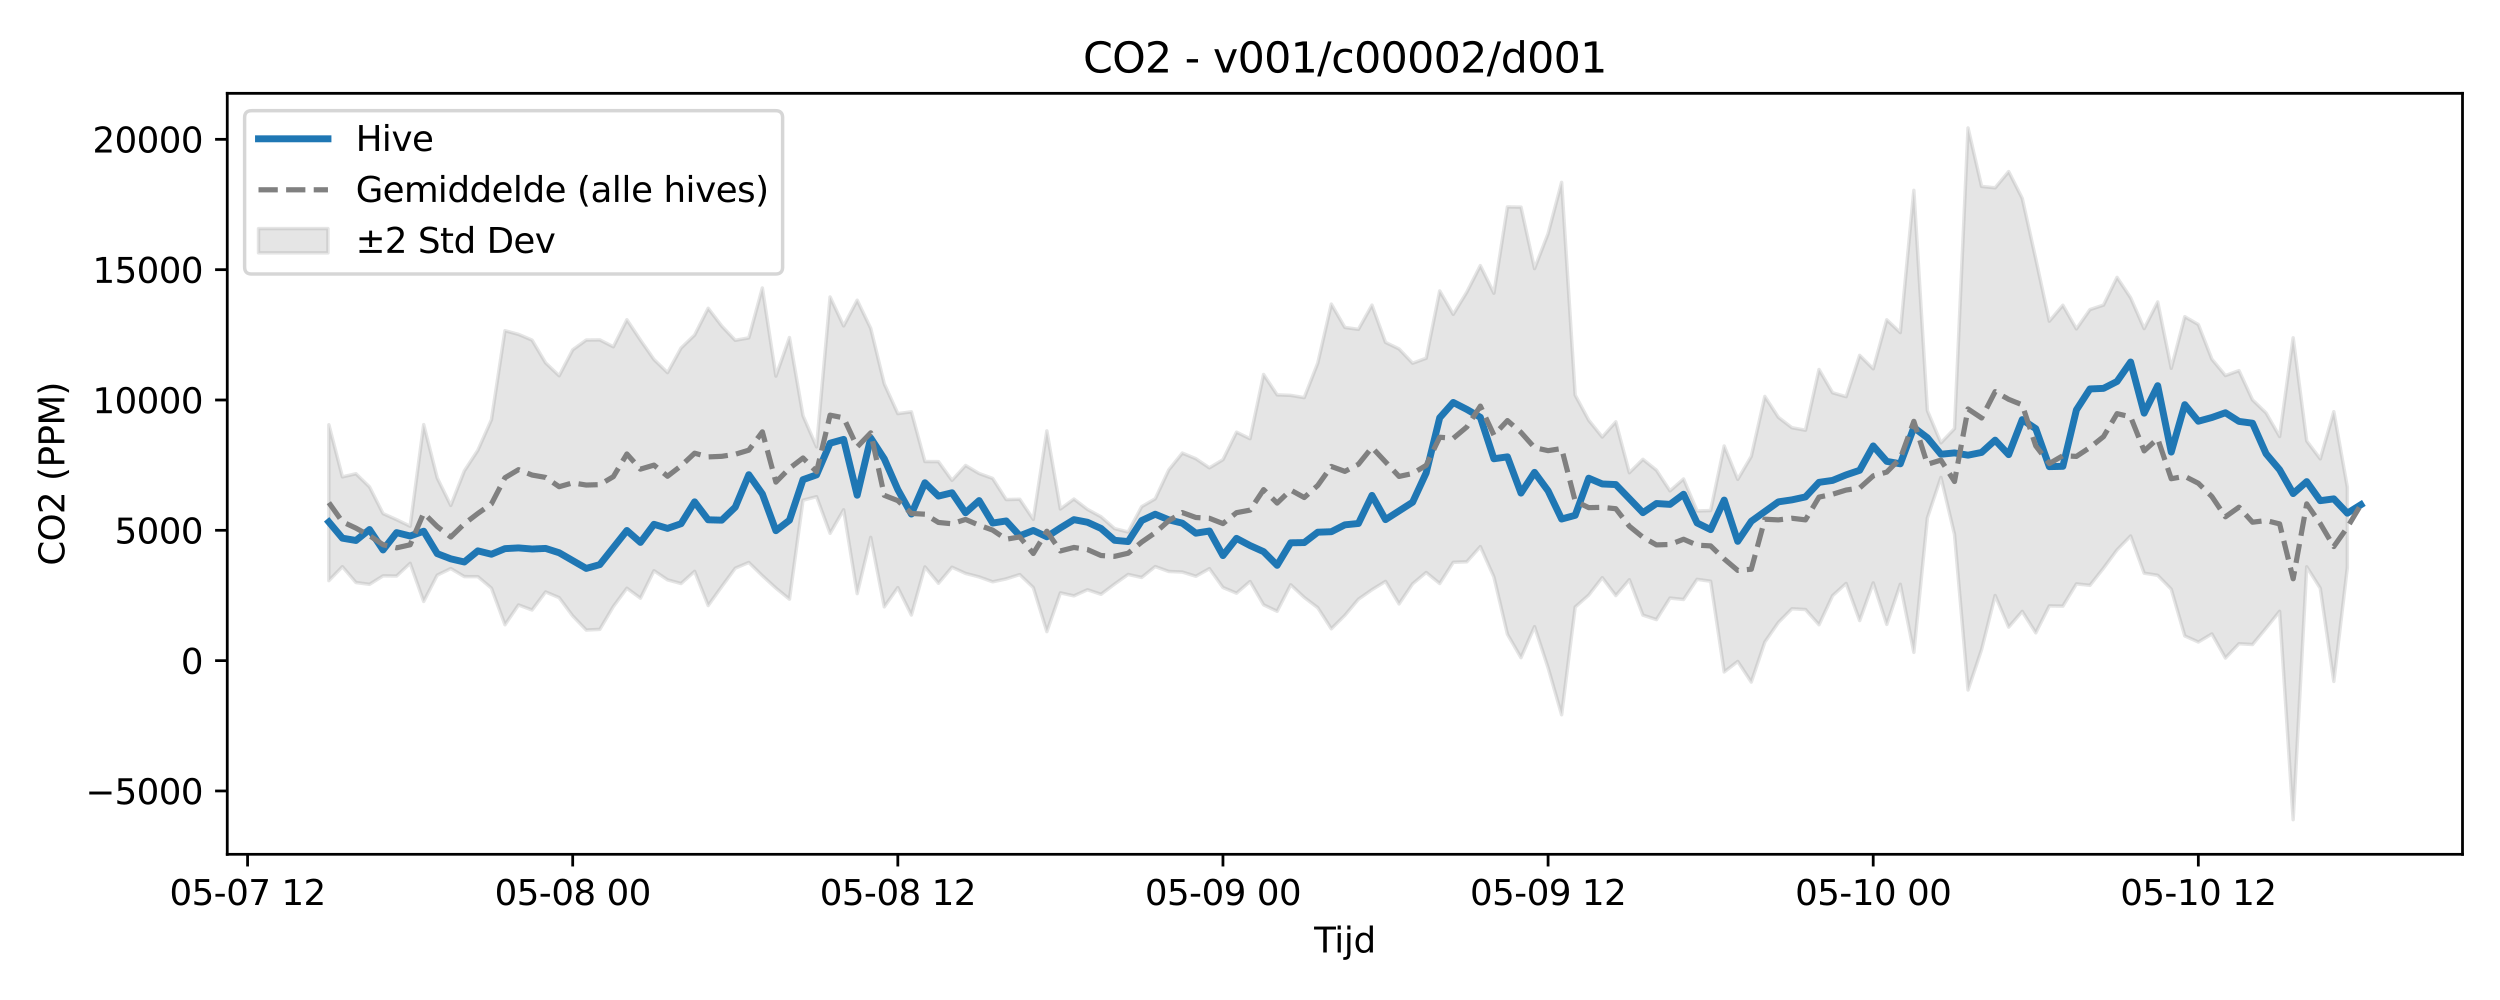 <?xml version="1.0" encoding="utf-8" standalone="no"?>
<!DOCTYPE svg PUBLIC "-//W3C//DTD SVG 1.1//EN"
  "http://www.w3.org/Graphics/SVG/1.1/DTD/svg11.dtd">
<svg xmlns:xlink="http://www.w3.org/1999/xlink" width="720pt" height="288pt" viewBox="0 0 720 288" xmlns="http://www.w3.org/2000/svg" version="1.1">
 <defs>
  <style type="text/css">*{stroke-linejoin: round; stroke-linecap: butt}</style>
 </defs>
 <g id="figure_1">
  <g id="patch_1">
   <path d="M 0 288 
L 720 288 
L 720 0 
L 0 0 
z
" style="fill: #ffffff"/>
  </g>
  <g id="axes_1">
   <g id="patch_2">
    <path d="M 65.45 246.04 
L 709.2 246.04 
L 709.2 26.88 
L 65.45 26.88 
z
" style="fill: #ffffff"/>
   </g>
   <g id="FillBetweenPolyCollection_1">
    <defs>
     <path id="me089c6298d" d="M 94.711 -165.686 
L 94.711 -120.773 
L 98.613 -124.792 
L 102.514 -120.227 
L 106.416 -119.71 
L 110.317 -122.153 
L 114.219 -122.102 
L 118.12 -125.759 
L 122.022 -114.775 
L 125.923 -122.357 
L 129.825 -124.251 
L 133.727 -121.932 
L 137.628 -121.918 
L 141.53 -118.615 
L 145.431 -108.067 
L 149.333 -113.771 
L 153.234 -112.318 
L 157.136 -117.517 
L 161.037 -115.872 
L 164.939 -110.611 
L 168.84 -106.546 
L 172.742 -106.733 
L 176.643 -113.319 
L 180.545 -118.588 
L 184.446 -115.722 
L 188.348 -123.629 
L 192.249 -120.999 
L 196.151 -119.938 
L 200.052 -123.45 
L 203.954 -113.602 
L 207.855 -119.044 
L 211.757 -124.354 
L 215.658 -126.008 
L 219.56 -122.186 
L 223.461 -118.621 
L 227.363 -115.438 
L 231.264 -143.931 
L 235.166 -144.958 
L 239.067 -134.401 
L 242.969 -141.189 
L 246.87 -117.038 
L 250.772 -133.246 
L 254.673 -113.229 
L 258.575 -118.767 
L 262.477 -110.871 
L 266.378 -124.735 
L 270.28 -120.019 
L 274.181 -124.639 
L 278.083 -122.856 
L 281.984 -121.847 
L 285.886 -120.438 
L 289.787 -121.279 
L 293.689 -122.522 
L 297.59 -118.773 
L 301.492 -106.093 
L 305.393 -117.248 
L 309.295 -116.388 
L 313.196 -118.153 
L 317.098 -116.842 
L 320.999 -119.778 
L 324.901 -122.557 
L 328.802 -121.692 
L 332.704 -124.827 
L 336.605 -123.419 
L 340.507 -123.247 
L 344.408 -122.032 
L 348.31 -124.225 
L 352.211 -118.803 
L 356.113 -117.162 
L 360.014 -120.526 
L 363.916 -113.805 
L 367.817 -111.946 
L 371.719 -119.585 
L 375.62 -115.94 
L 379.522 -112.971 
L 383.423 -106.905 
L 387.325 -110.78 
L 391.227 -115.427 
L 395.128 -118.151 
L 399.03 -120.56 
L 402.931 -114.068 
L 406.833 -119.856 
L 410.734 -123.124 
L 414.636 -119.938 
L 418.537 -126.052 
L 422.439 -126.204 
L 426.34 -130.582 
L 430.242 -121.836 
L 434.143 -105.337 
L 438.045 -98.588 
L 441.946 -107.522 
L 445.848 -95.706 
L 449.749 -82.15 
L 453.651 -113.161 
L 457.552 -116.617 
L 461.454 -121.631 
L 465.355 -116.466 
L 469.257 -121.044 
L 473.158 -110.84 
L 477.06 -109.557 
L 480.961 -115.758 
L 484.863 -115.343 
L 488.764 -121.154 
L 492.666 -120.601 
L 496.567 -94.48 
L 500.469 -97.501 
L 504.37 -91.563 
L 508.272 -103.094 
L 512.173 -108.728 
L 516.075 -112.673 
L 519.977 -112.455 
L 523.878 -108.07 
L 527.78 -116.435 
L 531.681 -119.973 
L 535.583 -109.271 
L 539.484 -120.124 
L 543.386 -108.17 
L 547.287 -119.736 
L 551.189 -100.122 
L 555.09 -138.849 
L 558.992 -150.504 
L 562.893 -134.11 
L 566.795 -89.272 
L 570.696 -100.925 
L 574.598 -116.504 
L 578.499 -107.383 
L 582.401 -111.912 
L 586.302 -105.743 
L 590.204 -113.494 
L 594.105 -113.429 
L 598.007 -119.836 
L 601.908 -119.43 
L 605.81 -124.365 
L 609.711 -129.625 
L 613.613 -133.645 
L 617.514 -122.921 
L 621.416 -122.307 
L 625.317 -118.321 
L 629.219 -104.852 
L 633.12 -103.096 
L 637.022 -105.421 
L 640.923 -98.483 
L 644.825 -102.599 
L 648.727 -102.379 
L 652.628 -107.091 
L 656.53 -111.949 
L 660.431 -51.922 
L 664.333 -124.765 
L 668.234 -118.59 
L 672.136 -91.745 
L 676.037 -124.567 
L 676.037 -147.676 
L 676.037 -147.676 
L 672.136 -169.437 
L 668.234 -155.847 
L 664.333 -160.999 
L 660.431 -190.715 
L 656.53 -162.282 
L 652.628 -169.076 
L 648.727 -172.824 
L 644.825 -181.261 
L 640.923 -179.844 
L 637.022 -184.556 
L 633.12 -194.543 
L 629.219 -196.793 
L 625.317 -181.931 
L 621.416 -201.044 
L 617.514 -193.363 
L 613.613 -202.25 
L 609.711 -208.116 
L 605.81 -200.138 
L 601.908 -198.84 
L 598.007 -193.277 
L 594.105 -200.093 
L 590.204 -195.489 
L 586.302 -213.416 
L 582.401 -230.892 
L 578.499 -238.595 
L 574.598 -233.907 
L 570.696 -234.315 
L 566.795 -251.158 
L 562.893 -164.549 
L 558.992 -160.467 
L 555.09 -169.723 
L 551.189 -233.183 
L 547.287 -192.221 
L 543.386 -195.905 
L 539.484 -181.781 
L 535.583 -185.662 
L 531.681 -173.756 
L 527.78 -174.887 
L 523.878 -181.592 
L 519.977 -164.097 
L 516.075 -164.819 
L 512.173 -167.819 
L 508.272 -173.826 
L 504.37 -156.568 
L 500.469 -149.943 
L 496.567 -159.56 
L 492.666 -140.964 
L 488.764 -140.842 
L 484.863 -150.057 
L 480.961 -146.63 
L 477.06 -152.582 
L 473.158 -155.721 
L 469.257 -151.852 
L 465.355 -166.518 
L 461.454 -162.139 
L 457.552 -166.979 
L 453.651 -174.224 
L 449.749 -235.494 
L 445.848 -220.714 
L 441.946 -210.644 
L 438.045 -228.352 
L 434.143 -228.408 
L 430.242 -203.556 
L 426.34 -211.502 
L 422.439 -203.864 
L 418.537 -197.47 
L 414.636 -204.221 
L 410.734 -184.822 
L 406.833 -183.403 
L 402.931 -187.512 
L 399.03 -189.397 
L 395.128 -200.128 
L 391.227 -193.153 
L 387.325 -193.696 
L 383.423 -200.424 
L 379.522 -183.441 
L 375.62 -173.483 
L 371.719 -174.137 
L 367.817 -174.287 
L 363.916 -180.164 
L 360.014 -161.652 
L 356.113 -163.541 
L 352.211 -155.611 
L 348.31 -153.258 
L 344.408 -155.893 
L 340.507 -157.516 
L 336.605 -152.668 
L 332.704 -144.353 
L 328.802 -142.085 
L 324.901 -134.787 
L 320.999 -135.768 
L 317.098 -139.175 
L 313.196 -141.302 
L 309.295 -144.286 
L 305.393 -141.41 
L 301.492 -163.908 
L 297.59 -138.415 
L 293.689 -144.221 
L 289.787 -144.12 
L 285.886 -150.223 
L 281.984 -151.631 
L 278.083 -153.95 
L 274.181 -149.662 
L 270.28 -155.047 
L 266.378 -155.082 
L 262.477 -169.401 
L 258.575 -168.875 
L 254.673 -177.457 
L 250.772 -193.424 
L 246.87 -201.542 
L 242.969 -194.141 
L 239.067 -202.469 
L 235.166 -159.303 
L 231.264 -168.266 
L 227.363 -190.783 
L 223.461 -179.685 
L 219.56 -205.067 
L 215.658 -190.699 
L 211.757 -189.993 
L 207.855 -194.11 
L 203.954 -199.217 
L 200.052 -191.512 
L 196.151 -187.765 
L 192.249 -180.681 
L 188.348 -184.469 
L 184.446 -190.062 
L 180.545 -195.918 
L 176.643 -188.13 
L 172.742 -190.119 
L 168.84 -190.071 
L 164.939 -187.255 
L 161.037 -179.785 
L 157.136 -183.495 
L 153.234 -190.053 
L 149.333 -191.707 
L 145.431 -192.761 
L 141.53 -167.119 
L 137.628 -158.341 
L 133.727 -152.365 
L 129.825 -142.434 
L 125.923 -150.351 
L 122.022 -165.713 
L 118.12 -136.442 
L 114.219 -138.345 
L 110.317 -140.087 
L 106.416 -147.77 
L 102.514 -151.57 
L 98.613 -150.655 
L 94.711 -165.686 
z
" style="stroke: #808080; stroke-opacity: 0.2"/>
    </defs>
    <g clip-path="url(#p71dc0734ed)">
     <use xlink:href="#me089c6298d" x="0" y="288" style="fill: #808080; fill-opacity: 0.2; stroke: #808080; stroke-opacity: 0.2"/>
    </g>
   </g>
   <g id="matplotlib.axis_1">
    <g id="xtick_1">
     <g id="line2d_1">
      <defs>
       <path id="m0fa917ce90" d="M 0 0 
L 0 3.5 
" style="stroke: #000000; stroke-width: 0.8"/>
      </defs>
      <g>
       <use xlink:href="#m0fa917ce90" x="71.302" y="246.04" style="stroke: #000000; stroke-width: 0.8"/>
      </g>
     </g>
     <g id="text_1">
      <!-- 05-07 12 -->
      <g transform="translate(48.822 260.638) scale(0.1 -0.1)">
       <defs>
        <path id="DejaVuSans-30" d="M 2034 4250 
Q 1547 4250 1301 3770 
Q 1056 3291 1056 2328 
Q 1056 1369 1301 889 
Q 1547 409 2034 409 
Q 2525 409 2770 889 
Q 3016 1369 3016 2328 
Q 3016 3291 2770 3770 
Q 2525 4250 2034 4250 
z
M 2034 4750 
Q 2819 4750 3233 4129 
Q 3647 3509 3647 2328 
Q 3647 1150 3233 529 
Q 2819 -91 2034 -91 
Q 1250 -91 836 529 
Q 422 1150 422 2328 
Q 422 3509 836 4129 
Q 1250 4750 2034 4750 
z
" transform="scale(0.016)"/>
        <path id="DejaVuSans-35" d="M 691 4666 
L 3169 4666 
L 3169 4134 
L 1269 4134 
L 1269 2991 
Q 1406 3038 1543 3061 
Q 1681 3084 1819 3084 
Q 2600 3084 3056 2656 
Q 3513 2228 3513 1497 
Q 3513 744 3044 326 
Q 2575 -91 1722 -91 
Q 1428 -91 1123 -41 
Q 819 9 494 109 
L 494 744 
Q 775 591 1075 516 
Q 1375 441 1709 441 
Q 2250 441 2565 725 
Q 2881 1009 2881 1497 
Q 2881 1984 2565 2268 
Q 2250 2553 1709 2553 
Q 1456 2553 1204 2497 
Q 953 2441 691 2322 
L 691 4666 
z
" transform="scale(0.016)"/>
        <path id="DejaVuSans-2d" d="M 313 2009 
L 1997 2009 
L 1997 1497 
L 313 1497 
L 313 2009 
z
" transform="scale(0.016)"/>
        <path id="DejaVuSans-37" d="M 525 4666 
L 3525 4666 
L 3525 4397 
L 1831 0 
L 1172 0 
L 2766 4134 
L 525 4134 
L 525 4666 
z
" transform="scale(0.016)"/>
        <path id="DejaVuSans-20" transform="scale(0.016)"/>
        <path id="DejaVuSans-31" d="M 794 531 
L 1825 531 
L 1825 4091 
L 703 3866 
L 703 4441 
L 1819 4666 
L 2450 4666 
L 2450 531 
L 3481 531 
L 3481 0 
L 794 0 
L 794 531 
z
" transform="scale(0.016)"/>
        <path id="DejaVuSans-32" d="M 1228 531 
L 3431 531 
L 3431 0 
L 469 0 
L 469 531 
Q 828 903 1448 1529 
Q 2069 2156 2228 2338 
Q 2531 2678 2651 2914 
Q 2772 3150 2772 3378 
Q 2772 3750 2511 3984 
Q 2250 4219 1831 4219 
Q 1534 4219 1204 4116 
Q 875 4013 500 3803 
L 500 4441 
Q 881 4594 1212 4672 
Q 1544 4750 1819 4750 
Q 2544 4750 2975 4387 
Q 3406 4025 3406 3419 
Q 3406 3131 3298 2873 
Q 3191 2616 2906 2266 
Q 2828 2175 2409 1742 
Q 1991 1309 1228 531 
z
" transform="scale(0.016)"/>
       </defs>
       <use xlink:href="#DejaVuSans-30"/>
       <use xlink:href="#DejaVuSans-35" transform="translate(63.623 0)"/>
       <use xlink:href="#DejaVuSans-2d" transform="translate(127.246 0)"/>
       <use xlink:href="#DejaVuSans-30" transform="translate(163.33 0)"/>
       <use xlink:href="#DejaVuSans-37" transform="translate(226.953 0)"/>
       <use xlink:href="#DejaVuSans-20" transform="translate(290.576 0)"/>
       <use xlink:href="#DejaVuSans-31" transform="translate(322.363 0)"/>
       <use xlink:href="#DejaVuSans-32" transform="translate(385.986 0)"/>
      </g>
     </g>
    </g>
    <g id="xtick_2">
     <g id="line2d_2">
      <g>
       <use xlink:href="#m0fa917ce90" x="164.939" y="246.04" style="stroke: #000000; stroke-width: 0.8"/>
      </g>
     </g>
     <g id="text_2">
      <!-- 05-08 00 -->
      <g transform="translate(142.458 260.638) scale(0.1 -0.1)">
       <defs>
        <path id="DejaVuSans-38" d="M 2034 2216 
Q 1584 2216 1326 1975 
Q 1069 1734 1069 1313 
Q 1069 891 1326 650 
Q 1584 409 2034 409 
Q 2484 409 2743 651 
Q 3003 894 3003 1313 
Q 3003 1734 2745 1975 
Q 2488 2216 2034 2216 
z
M 1403 2484 
Q 997 2584 770 2862 
Q 544 3141 544 3541 
Q 544 4100 942 4425 
Q 1341 4750 2034 4750 
Q 2731 4750 3128 4425 
Q 3525 4100 3525 3541 
Q 3525 3141 3298 2862 
Q 3072 2584 2669 2484 
Q 3125 2378 3379 2068 
Q 3634 1759 3634 1313 
Q 3634 634 3220 271 
Q 2806 -91 2034 -91 
Q 1263 -91 848 271 
Q 434 634 434 1313 
Q 434 1759 690 2068 
Q 947 2378 1403 2484 
z
M 1172 3481 
Q 1172 3119 1398 2916 
Q 1625 2713 2034 2713 
Q 2441 2713 2670 2916 
Q 2900 3119 2900 3481 
Q 2900 3844 2670 4047 
Q 2441 4250 2034 4250 
Q 1625 4250 1398 4047 
Q 1172 3844 1172 3481 
z
" transform="scale(0.016)"/>
       </defs>
       <use xlink:href="#DejaVuSans-30"/>
       <use xlink:href="#DejaVuSans-35" transform="translate(63.623 0)"/>
       <use xlink:href="#DejaVuSans-2d" transform="translate(127.246 0)"/>
       <use xlink:href="#DejaVuSans-30" transform="translate(163.33 0)"/>
       <use xlink:href="#DejaVuSans-38" transform="translate(226.953 0)"/>
       <use xlink:href="#DejaVuSans-20" transform="translate(290.576 0)"/>
       <use xlink:href="#DejaVuSans-30" transform="translate(322.363 0)"/>
       <use xlink:href="#DejaVuSans-30" transform="translate(385.986 0)"/>
      </g>
     </g>
    </g>
    <g id="xtick_3">
     <g id="line2d_3">
      <g>
       <use xlink:href="#m0fa917ce90" x="258.575" y="246.04" style="stroke: #000000; stroke-width: 0.8"/>
      </g>
     </g>
     <g id="text_3">
      <!-- 05-08 12 -->
      <g transform="translate(236.095 260.638) scale(0.1 -0.1)">
       <use xlink:href="#DejaVuSans-30"/>
       <use xlink:href="#DejaVuSans-35" transform="translate(63.623 0)"/>
       <use xlink:href="#DejaVuSans-2d" transform="translate(127.246 0)"/>
       <use xlink:href="#DejaVuSans-30" transform="translate(163.33 0)"/>
       <use xlink:href="#DejaVuSans-38" transform="translate(226.953 0)"/>
       <use xlink:href="#DejaVuSans-20" transform="translate(290.576 0)"/>
       <use xlink:href="#DejaVuSans-31" transform="translate(322.363 0)"/>
       <use xlink:href="#DejaVuSans-32" transform="translate(385.986 0)"/>
      </g>
     </g>
    </g>
    <g id="xtick_4">
     <g id="line2d_4">
      <g>
       <use xlink:href="#m0fa917ce90" x="352.211" y="246.04" style="stroke: #000000; stroke-width: 0.8"/>
      </g>
     </g>
     <g id="text_4">
      <!-- 05-09 00 -->
      <g transform="translate(329.731 260.638) scale(0.1 -0.1)">
       <defs>
        <path id="DejaVuSans-39" d="M 703 97 
L 703 672 
Q 941 559 1184 500 
Q 1428 441 1663 441 
Q 2288 441 2617 861 
Q 2947 1281 2994 2138 
Q 2813 1869 2534 1725 
Q 2256 1581 1919 1581 
Q 1219 1581 811 2004 
Q 403 2428 403 3163 
Q 403 3881 828 4315 
Q 1253 4750 1959 4750 
Q 2769 4750 3195 4129 
Q 3622 3509 3622 2328 
Q 3622 1225 3098 567 
Q 2575 -91 1691 -91 
Q 1453 -91 1209 -44 
Q 966 3 703 97 
z
M 1959 2075 
Q 2384 2075 2632 2365 
Q 2881 2656 2881 3163 
Q 2881 3666 2632 3958 
Q 2384 4250 1959 4250 
Q 1534 4250 1286 3958 
Q 1038 3666 1038 3163 
Q 1038 2656 1286 2365 
Q 1534 2075 1959 2075 
z
" transform="scale(0.016)"/>
       </defs>
       <use xlink:href="#DejaVuSans-30"/>
       <use xlink:href="#DejaVuSans-35" transform="translate(63.623 0)"/>
       <use xlink:href="#DejaVuSans-2d" transform="translate(127.246 0)"/>
       <use xlink:href="#DejaVuSans-30" transform="translate(163.33 0)"/>
       <use xlink:href="#DejaVuSans-39" transform="translate(226.953 0)"/>
       <use xlink:href="#DejaVuSans-20" transform="translate(290.576 0)"/>
       <use xlink:href="#DejaVuSans-30" transform="translate(322.363 0)"/>
       <use xlink:href="#DejaVuSans-30" transform="translate(385.986 0)"/>
      </g>
     </g>
    </g>
    <g id="xtick_5">
     <g id="line2d_5">
      <g>
       <use xlink:href="#m0fa917ce90" x="445.848" y="246.04" style="stroke: #000000; stroke-width: 0.8"/>
      </g>
     </g>
     <g id="text_5">
      <!-- 05-09 12 -->
      <g transform="translate(423.367 260.638) scale(0.1 -0.1)">
       <use xlink:href="#DejaVuSans-30"/>
       <use xlink:href="#DejaVuSans-35" transform="translate(63.623 0)"/>
       <use xlink:href="#DejaVuSans-2d" transform="translate(127.246 0)"/>
       <use xlink:href="#DejaVuSans-30" transform="translate(163.33 0)"/>
       <use xlink:href="#DejaVuSans-39" transform="translate(226.953 0)"/>
       <use xlink:href="#DejaVuSans-20" transform="translate(290.576 0)"/>
       <use xlink:href="#DejaVuSans-31" transform="translate(322.363 0)"/>
       <use xlink:href="#DejaVuSans-32" transform="translate(385.986 0)"/>
      </g>
     </g>
    </g>
    <g id="xtick_6">
     <g id="line2d_6">
      <g>
       <use xlink:href="#m0fa917ce90" x="539.484" y="246.04" style="stroke: #000000; stroke-width: 0.8"/>
      </g>
     </g>
     <g id="text_6">
      <!-- 05-10 00 -->
      <g transform="translate(517.004 260.638) scale(0.1 -0.1)">
       <use xlink:href="#DejaVuSans-30"/>
       <use xlink:href="#DejaVuSans-35" transform="translate(63.623 0)"/>
       <use xlink:href="#DejaVuSans-2d" transform="translate(127.246 0)"/>
       <use xlink:href="#DejaVuSans-31" transform="translate(163.33 0)"/>
       <use xlink:href="#DejaVuSans-30" transform="translate(226.953 0)"/>
       <use xlink:href="#DejaVuSans-20" transform="translate(290.576 0)"/>
       <use xlink:href="#DejaVuSans-30" transform="translate(322.363 0)"/>
       <use xlink:href="#DejaVuSans-30" transform="translate(385.986 0)"/>
      </g>
     </g>
    </g>
    <g id="xtick_7">
     <g id="line2d_7">
      <g>
       <use xlink:href="#m0fa917ce90" x="633.12" y="246.04" style="stroke: #000000; stroke-width: 0.8"/>
      </g>
     </g>
     <g id="text_7">
      <!-- 05-10 12 -->
      <g transform="translate(610.64 260.638) scale(0.1 -0.1)">
       <use xlink:href="#DejaVuSans-30"/>
       <use xlink:href="#DejaVuSans-35" transform="translate(63.623 0)"/>
       <use xlink:href="#DejaVuSans-2d" transform="translate(127.246 0)"/>
       <use xlink:href="#DejaVuSans-31" transform="translate(163.33 0)"/>
       <use xlink:href="#DejaVuSans-30" transform="translate(226.953 0)"/>
       <use xlink:href="#DejaVuSans-20" transform="translate(290.576 0)"/>
       <use xlink:href="#DejaVuSans-31" transform="translate(322.363 0)"/>
       <use xlink:href="#DejaVuSans-32" transform="translate(385.986 0)"/>
      </g>
     </g>
    </g>
    <g id="text_8">
     <!-- Tijd -->
     <g transform="translate(378.475 274.317) scale(0.1 -0.1)">
      <defs>
       <path id="DejaVuSans-54" d="M -19 4666 
L 3928 4666 
L 3928 4134 
L 2272 4134 
L 2272 0 
L 1638 0 
L 1638 4134 
L -19 4134 
L -19 4666 
z
" transform="scale(0.016)"/>
       <path id="DejaVuSans-69" d="M 603 3500 
L 1178 3500 
L 1178 0 
L 603 0 
L 603 3500 
z
M 603 4863 
L 1178 4863 
L 1178 4134 
L 603 4134 
L 603 4863 
z
" transform="scale(0.016)"/>
       <path id="DejaVuSans-6a" d="M 603 3500 
L 1178 3500 
L 1178 -63 
Q 1178 -731 923 -1031 
Q 669 -1331 103 -1331 
L -116 -1331 
L -116 -844 
L 38 -844 
Q 366 -844 484 -692 
Q 603 -541 603 -63 
L 603 3500 
z
M 603 4863 
L 1178 4863 
L 1178 4134 
L 603 4134 
L 603 4863 
z
" transform="scale(0.016)"/>
       <path id="DejaVuSans-64" d="M 2906 2969 
L 2906 4863 
L 3481 4863 
L 3481 0 
L 2906 0 
L 2906 525 
Q 2725 213 2448 61 
Q 2172 -91 1784 -91 
Q 1150 -91 751 415 
Q 353 922 353 1747 
Q 353 2572 751 3078 
Q 1150 3584 1784 3584 
Q 2172 3584 2448 3432 
Q 2725 3281 2906 2969 
z
M 947 1747 
Q 947 1113 1208 752 
Q 1469 391 1925 391 
Q 2381 391 2643 752 
Q 2906 1113 2906 1747 
Q 2906 2381 2643 2742 
Q 2381 3103 1925 3103 
Q 1469 3103 1208 2742 
Q 947 2381 947 1747 
z
" transform="scale(0.016)"/>
      </defs>
      <use xlink:href="#DejaVuSans-54"/>
      <use xlink:href="#DejaVuSans-69" transform="translate(57.959 0)"/>
      <use xlink:href="#DejaVuSans-6a" transform="translate(85.742 0)"/>
      <use xlink:href="#DejaVuSans-64" transform="translate(113.525 0)"/>
     </g>
    </g>
   </g>
   <g id="matplotlib.axis_2">
    <g id="ytick_1">
     <g id="line2d_8">
      <defs>
       <path id="mc9596029db" d="M 0 0 
L -3.5 0 
" style="stroke: #000000; stroke-width: 0.8"/>
      </defs>
      <g>
       <use xlink:href="#mc9596029db" x="65.45" y="227.799" style="stroke: #000000; stroke-width: 0.8"/>
      </g>
     </g>
     <g id="text_9">
      <!-- −5000 -->
      <g transform="translate(24.62 231.598) scale(0.1 -0.1)">
       <defs>
        <path id="DejaVuSans-2212" d="M 678 2272 
L 4684 2272 
L 4684 1741 
L 678 1741 
L 678 2272 
z
" transform="scale(0.016)"/>
       </defs>
       <use xlink:href="#DejaVuSans-2212"/>
       <use xlink:href="#DejaVuSans-35" transform="translate(83.789 0)"/>
       <use xlink:href="#DejaVuSans-30" transform="translate(147.412 0)"/>
       <use xlink:href="#DejaVuSans-30" transform="translate(211.035 0)"/>
       <use xlink:href="#DejaVuSans-30" transform="translate(274.658 0)"/>
      </g>
     </g>
    </g>
    <g id="ytick_2">
     <g id="line2d_9">
      <g>
       <use xlink:href="#mc9596029db" x="65.45" y="190.263" style="stroke: #000000; stroke-width: 0.8"/>
      </g>
     </g>
     <g id="text_10">
      <!-- 0 -->
      <g transform="translate(52.087 194.063) scale(0.1 -0.1)">
       <use xlink:href="#DejaVuSans-30"/>
      </g>
     </g>
    </g>
    <g id="ytick_3">
     <g id="line2d_10">
      <g>
       <use xlink:href="#mc9596029db" x="65.45" y="152.728" style="stroke: #000000; stroke-width: 0.8"/>
      </g>
     </g>
     <g id="text_11">
      <!-- 5000 -->
      <g transform="translate(33 156.528) scale(0.1 -0.1)">
       <use xlink:href="#DejaVuSans-35"/>
       <use xlink:href="#DejaVuSans-30" transform="translate(63.623 0)"/>
       <use xlink:href="#DejaVuSans-30" transform="translate(127.246 0)"/>
       <use xlink:href="#DejaVuSans-30" transform="translate(190.869 0)"/>
      </g>
     </g>
    </g>
    <g id="ytick_4">
     <g id="line2d_11">
      <g>
       <use xlink:href="#mc9596029db" x="65.45" y="115.193" style="stroke: #000000; stroke-width: 0.8"/>
      </g>
     </g>
     <g id="text_12">
      <!-- 10000 -->
      <g transform="translate(26.637 118.992) scale(0.1 -0.1)">
       <use xlink:href="#DejaVuSans-31"/>
       <use xlink:href="#DejaVuSans-30" transform="translate(63.623 0)"/>
       <use xlink:href="#DejaVuSans-30" transform="translate(127.246 0)"/>
       <use xlink:href="#DejaVuSans-30" transform="translate(190.869 0)"/>
       <use xlink:href="#DejaVuSans-30" transform="translate(254.492 0)"/>
      </g>
     </g>
    </g>
    <g id="ytick_5">
     <g id="line2d_12">
      <g>
       <use xlink:href="#mc9596029db" x="65.45" y="77.658" style="stroke: #000000; stroke-width: 0.8"/>
      </g>
     </g>
     <g id="text_13">
      <!-- 15000 -->
      <g transform="translate(26.637 81.457) scale(0.1 -0.1)">
       <use xlink:href="#DejaVuSans-31"/>
       <use xlink:href="#DejaVuSans-35" transform="translate(63.623 0)"/>
       <use xlink:href="#DejaVuSans-30" transform="translate(127.246 0)"/>
       <use xlink:href="#DejaVuSans-30" transform="translate(190.869 0)"/>
       <use xlink:href="#DejaVuSans-30" transform="translate(254.492 0)"/>
      </g>
     </g>
    </g>
    <g id="ytick_6">
     <g id="line2d_13">
      <g>
       <use xlink:href="#mc9596029db" x="65.45" y="40.123" style="stroke: #000000; stroke-width: 0.8"/>
      </g>
     </g>
     <g id="text_14">
      <!-- 20000 -->
      <g transform="translate(26.637 43.922) scale(0.1 -0.1)">
       <use xlink:href="#DejaVuSans-32"/>
       <use xlink:href="#DejaVuSans-30" transform="translate(63.623 0)"/>
       <use xlink:href="#DejaVuSans-30" transform="translate(127.246 0)"/>
       <use xlink:href="#DejaVuSans-30" transform="translate(190.869 0)"/>
       <use xlink:href="#DejaVuSans-30" transform="translate(254.492 0)"/>
      </g>
     </g>
    </g>
    <g id="text_15">
     <!-- CO2 (PPM) -->
     <g transform="translate(18.541 162.903) rotate(-90) scale(0.1 -0.1)">
      <defs>
       <path id="DejaVuSans-43" d="M 4122 4306 
L 4122 3641 
Q 3803 3938 3442 4084 
Q 3081 4231 2675 4231 
Q 1875 4231 1450 3742 
Q 1025 3253 1025 2328 
Q 1025 1406 1450 917 
Q 1875 428 2675 428 
Q 3081 428 3442 575 
Q 3803 722 4122 1019 
L 4122 359 
Q 3791 134 3420 21 
Q 3050 -91 2638 -91 
Q 1578 -91 968 557 
Q 359 1206 359 2328 
Q 359 3453 968 4101 
Q 1578 4750 2638 4750 
Q 3056 4750 3426 4639 
Q 3797 4528 4122 4306 
z
" transform="scale(0.016)"/>
       <path id="DejaVuSans-4f" d="M 2522 4238 
Q 1834 4238 1429 3725 
Q 1025 3213 1025 2328 
Q 1025 1447 1429 934 
Q 1834 422 2522 422 
Q 3209 422 3611 934 
Q 4013 1447 4013 2328 
Q 4013 3213 3611 3725 
Q 3209 4238 2522 4238 
z
M 2522 4750 
Q 3503 4750 4090 4092 
Q 4678 3434 4678 2328 
Q 4678 1225 4090 567 
Q 3503 -91 2522 -91 
Q 1538 -91 948 565 
Q 359 1222 359 2328 
Q 359 3434 948 4092 
Q 1538 4750 2522 4750 
z
" transform="scale(0.016)"/>
       <path id="DejaVuSans-28" d="M 1984 4856 
Q 1566 4138 1362 3434 
Q 1159 2731 1159 2009 
Q 1159 1288 1364 580 
Q 1569 -128 1984 -844 
L 1484 -844 
Q 1016 -109 783 600 
Q 550 1309 550 2009 
Q 550 2706 781 3412 
Q 1013 4119 1484 4856 
L 1984 4856 
z
" transform="scale(0.016)"/>
       <path id="DejaVuSans-50" d="M 1259 4147 
L 1259 2394 
L 2053 2394 
Q 2494 2394 2734 2622 
Q 2975 2850 2975 3272 
Q 2975 3691 2734 3919 
Q 2494 4147 2053 4147 
L 1259 4147 
z
M 628 4666 
L 2053 4666 
Q 2838 4666 3239 4311 
Q 3641 3956 3641 3272 
Q 3641 2581 3239 2228 
Q 2838 1875 2053 1875 
L 1259 1875 
L 1259 0 
L 628 0 
L 628 4666 
z
" transform="scale(0.016)"/>
       <path id="DejaVuSans-4d" d="M 628 4666 
L 1569 4666 
L 2759 1491 
L 3956 4666 
L 4897 4666 
L 4897 0 
L 4281 0 
L 4281 4097 
L 3078 897 
L 2444 897 
L 1241 4097 
L 1241 0 
L 628 0 
L 628 4666 
z
" transform="scale(0.016)"/>
       <path id="DejaVuSans-29" d="M 513 4856 
L 1013 4856 
Q 1481 4119 1714 3412 
Q 1947 2706 1947 2009 
Q 1947 1309 1714 600 
Q 1481 -109 1013 -844 
L 513 -844 
Q 928 -128 1133 580 
Q 1338 1288 1338 2009 
Q 1338 2731 1133 3434 
Q 928 4138 513 4856 
z
" transform="scale(0.016)"/>
      </defs>
      <use xlink:href="#DejaVuSans-43"/>
      <use xlink:href="#DejaVuSans-4f" transform="translate(69.824 0)"/>
      <use xlink:href="#DejaVuSans-32" transform="translate(148.535 0)"/>
      <use xlink:href="#DejaVuSans-20" transform="translate(212.158 0)"/>
      <use xlink:href="#DejaVuSans-28" transform="translate(243.945 0)"/>
      <use xlink:href="#DejaVuSans-50" transform="translate(282.959 0)"/>
      <use xlink:href="#DejaVuSans-50" transform="translate(343.262 0)"/>
      <use xlink:href="#DejaVuSans-4d" transform="translate(403.564 0)"/>
      <use xlink:href="#DejaVuSans-29" transform="translate(489.844 0)"/>
     </g>
    </g>
   </g>
   <g id="line2d_14">
    <path d="M 94.711 150.334 
L 98.613 154.992 
L 102.514 155.656 
L 106.416 152.511 
L 110.317 158.381 
L 114.219 153.396 
L 118.12 154.367 
L 122.022 152.995 
L 125.923 159.445 
L 129.825 160.949 
L 133.727 161.854 
L 137.628 158.651 
L 141.53 159.62 
L 145.431 158.008 
L 149.333 157.796 
L 153.234 158.118 
L 157.136 157.946 
L 161.037 159.192 
L 168.84 163.706 
L 172.742 162.608 
L 180.545 152.786 
L 184.446 156.209 
L 188.348 151.004 
L 192.249 152.178 
L 196.151 150.822 
L 200.052 144.534 
L 203.954 149.703 
L 207.855 149.808 
L 211.757 146.057 
L 215.658 136.72 
L 219.56 142.259 
L 223.461 152.833 
L 227.363 149.827 
L 231.264 138.14 
L 235.166 136.761 
L 239.067 127.647 
L 242.969 126.548 
L 246.87 142.62 
L 250.772 126.154 
L 254.673 132.147 
L 258.575 141.01 
L 262.477 148.036 
L 266.378 139.036 
L 270.28 142.872 
L 274.181 141.921 
L 278.083 147.671 
L 281.984 144.175 
L 285.886 150.641 
L 289.787 150.037 
L 293.689 154.32 
L 297.59 152.781 
L 301.492 154.59 
L 305.393 152.045 
L 309.295 149.66 
L 313.196 150.409 
L 317.098 152.19 
L 320.999 155.606 
L 324.901 155.969 
L 328.802 149.921 
L 332.704 148.099 
L 336.605 149.711 
L 340.507 150.669 
L 344.408 153.559 
L 348.31 152.934 
L 352.211 160.005 
L 356.113 155.051 
L 360.014 157.12 
L 363.916 158.877 
L 367.817 162.81 
L 371.719 156.327 
L 375.62 156.264 
L 379.522 153.273 
L 383.423 153.134 
L 387.325 151.152 
L 391.227 150.762 
L 395.128 142.681 
L 399.03 149.648 
L 406.833 144.641 
L 410.734 136.193 
L 414.636 120.313 
L 418.537 115.91 
L 422.439 117.906 
L 426.34 120.182 
L 430.242 132.125 
L 434.143 131.571 
L 438.045 142.006 
L 441.946 136.044 
L 445.848 141.355 
L 449.749 149.48 
L 453.651 148.412 
L 457.552 137.722 
L 461.454 139.378 
L 465.355 139.554 
L 473.158 147.65 
L 477.06 145.011 
L 480.961 145.259 
L 484.863 142.344 
L 488.764 150.614 
L 492.666 152.537 
L 496.567 144.03 
L 500.469 155.901 
L 504.37 150.128 
L 512.173 144.536 
L 516.075 143.96 
L 519.977 143.114 
L 523.878 138.915 
L 527.78 138.357 
L 531.681 136.771 
L 535.583 135.447 
L 539.484 128.431 
L 543.386 132.872 
L 547.287 133.578 
L 551.189 123.131 
L 555.09 126.078 
L 558.992 130.823 
L 562.893 130.44 
L 566.795 131.089 
L 570.696 130.302 
L 574.598 126.772 
L 578.499 130.933 
L 582.401 120.854 
L 586.302 123.458 
L 590.204 134.394 
L 594.105 134.299 
L 598.007 118.053 
L 601.908 112.018 
L 605.81 111.849 
L 609.711 109.858 
L 613.613 104.266 
L 617.514 118.988 
L 621.416 111.082 
L 625.317 130.195 
L 629.219 116.547 
L 633.12 121.314 
L 637.022 120.243 
L 640.923 118.874 
L 644.825 121.362 
L 648.727 121.882 
L 652.628 130.678 
L 656.53 135.29 
L 660.431 142.146 
L 664.333 138.713 
L 668.234 144.195 
L 672.136 143.675 
L 676.037 147.794 
L 679.939 145.364 
L 679.939 145.364 
" clip-path="url(#p71dc0734ed)" style="fill: none; stroke: #1f77b4; stroke-width: 2; stroke-linecap: square"/>
   </g>
   <g id="line2d_15">
    <path d="M 94.711 144.771 
L 98.613 150.276 
L 102.514 152.102 
L 106.416 154.26 
L 110.317 156.88 
L 114.219 157.776 
L 118.12 156.9 
L 122.022 147.756 
L 125.923 151.646 
L 129.825 154.658 
L 133.727 150.852 
L 137.628 147.871 
L 141.53 145.133 
L 145.431 137.586 
L 149.333 135.261 
L 153.234 136.814 
L 157.136 137.494 
L 161.037 140.172 
L 164.939 139.067 
L 168.84 139.692 
L 172.742 139.574 
L 176.643 137.276 
L 180.545 130.747 
L 184.446 135.108 
L 188.348 133.951 
L 192.249 137.16 
L 196.151 134.148 
L 200.052 130.519 
L 203.954 131.591 
L 207.855 131.423 
L 211.757 130.827 
L 215.658 129.646 
L 219.56 124.374 
L 223.461 138.847 
L 227.363 134.889 
L 231.264 131.901 
L 235.166 135.869 
L 239.067 119.565 
L 242.969 120.335 
L 246.87 128.71 
L 250.772 124.665 
L 254.673 142.657 
L 258.575 144.179 
L 262.477 147.864 
L 266.378 148.092 
L 270.28 150.467 
L 274.181 150.85 
L 278.083 149.597 
L 281.984 151.261 
L 285.886 152.67 
L 289.787 155.3 
L 293.689 154.629 
L 297.59 159.406 
L 301.492 153 
L 305.393 158.671 
L 309.295 157.663 
L 313.196 158.272 
L 317.098 159.991 
L 320.999 160.227 
L 324.901 159.328 
L 328.802 156.112 
L 332.704 153.41 
L 336.605 149.956 
L 340.507 147.619 
L 344.408 149.037 
L 348.31 149.259 
L 352.211 150.793 
L 356.113 147.649 
L 360.014 146.911 
L 363.916 141.016 
L 367.817 144.884 
L 371.719 141.139 
L 375.62 143.289 
L 379.522 139.794 
L 383.423 134.336 
L 387.325 135.762 
L 391.227 133.71 
L 395.128 128.86 
L 402.931 137.21 
L 406.833 136.371 
L 410.734 134.027 
L 414.636 125.92 
L 418.537 126.239 
L 422.439 122.966 
L 426.34 116.958 
L 430.242 125.304 
L 434.143 121.128 
L 438.045 124.53 
L 441.946 128.917 
L 445.848 129.79 
L 449.749 129.178 
L 453.651 144.307 
L 457.552 146.202 
L 461.454 146.115 
L 465.355 146.508 
L 469.257 151.552 
L 473.158 154.719 
L 477.06 156.93 
L 480.961 156.806 
L 484.863 155.3 
L 488.764 157.002 
L 492.666 157.218 
L 496.567 160.98 
L 500.469 164.278 
L 504.37 163.935 
L 508.272 149.54 
L 512.173 149.727 
L 516.075 149.254 
L 519.977 149.724 
L 523.878 143.169 
L 527.78 142.339 
L 531.681 141.136 
L 535.583 140.533 
L 539.484 137.047 
L 543.386 135.963 
L 547.287 132.021 
L 551.189 121.348 
L 555.09 133.714 
L 558.992 132.514 
L 562.893 138.671 
L 566.795 117.785 
L 570.696 120.38 
L 574.598 112.795 
L 578.499 115.011 
L 582.401 116.598 
L 586.302 128.421 
L 590.204 133.508 
L 594.105 131.239 
L 598.007 131.443 
L 601.908 128.865 
L 605.81 125.748 
L 609.711 119.129 
L 613.613 120.053 
L 617.514 129.858 
L 621.416 126.325 
L 625.317 137.874 
L 629.219 137.178 
L 633.12 139.181 
L 637.022 143.011 
L 640.923 148.836 
L 644.825 146.07 
L 648.727 150.398 
L 652.628 149.916 
L 656.53 150.884 
L 660.431 166.681 
L 664.333 145.118 
L 668.234 150.782 
L 672.136 157.409 
L 676.037 151.879 
L 679.939 145.364 
L 679.939 145.364 
" clip-path="url(#p71dc0734ed)" style="fill: none; stroke-dasharray: 5.55,2.4; stroke-dashoffset: 0; stroke: #808080; stroke-width: 1.5"/>
   </g>
   <g id="patch_3">
    <path d="M 65.45 246.04 
L 65.45 26.88 
" style="fill: none; stroke: #000000; stroke-width: 0.8; stroke-linejoin: miter; stroke-linecap: square"/>
   </g>
   <g id="patch_4">
    <path d="M 709.2 246.04 
L 709.2 26.88 
" style="fill: none; stroke: #000000; stroke-width: 0.8; stroke-linejoin: miter; stroke-linecap: square"/>
   </g>
   <g id="patch_5">
    <path d="M 65.45 246.04 
L 709.2 246.04 
" style="fill: none; stroke: #000000; stroke-width: 0.8; stroke-linejoin: miter; stroke-linecap: square"/>
   </g>
   <g id="patch_6">
    <path d="M 65.45 26.88 
L 709.2 26.88 
" style="fill: none; stroke: #000000; stroke-width: 0.8; stroke-linejoin: miter; stroke-linecap: square"/>
   </g>
   <g id="text_16">
    <!-- CO2 - v001/c00002/d001 -->
    <g transform="translate(311.922 20.88) scale(0.12 -0.12)">
     <defs>
      <path id="DejaVuSans-76" d="M 191 3500 
L 800 3500 
L 1894 563 
L 2988 3500 
L 3597 3500 
L 2284 0 
L 1503 0 
L 191 3500 
z
" transform="scale(0.016)"/>
      <path id="DejaVuSans-2f" d="M 1625 4666 
L 2156 4666 
L 531 -594 
L 0 -594 
L 1625 4666 
z
" transform="scale(0.016)"/>
      <path id="DejaVuSans-63" d="M 3122 3366 
L 3122 2828 
Q 2878 2963 2633 3030 
Q 2388 3097 2138 3097 
Q 1578 3097 1268 2742 
Q 959 2388 959 1747 
Q 959 1106 1268 751 
Q 1578 397 2138 397 
Q 2388 397 2633 464 
Q 2878 531 3122 666 
L 3122 134 
Q 2881 22 2623 -34 
Q 2366 -91 2075 -91 
Q 1284 -91 818 406 
Q 353 903 353 1747 
Q 353 2603 823 3093 
Q 1294 3584 2113 3584 
Q 2378 3584 2631 3529 
Q 2884 3475 3122 3366 
z
" transform="scale(0.016)"/>
     </defs>
     <use xlink:href="#DejaVuSans-43"/>
     <use xlink:href="#DejaVuSans-4f" transform="translate(69.824 0)"/>
     <use xlink:href="#DejaVuSans-32" transform="translate(148.535 0)"/>
     <use xlink:href="#DejaVuSans-20" transform="translate(212.158 0)"/>
     <use xlink:href="#DejaVuSans-2d" transform="translate(243.945 0)"/>
     <use xlink:href="#DejaVuSans-20" transform="translate(280.029 0)"/>
     <use xlink:href="#DejaVuSans-76" transform="translate(311.816 0)"/>
     <use xlink:href="#DejaVuSans-30" transform="translate(370.996 0)"/>
     <use xlink:href="#DejaVuSans-30" transform="translate(434.619 0)"/>
     <use xlink:href="#DejaVuSans-31" transform="translate(498.242 0)"/>
     <use xlink:href="#DejaVuSans-2f" transform="translate(561.865 0)"/>
     <use xlink:href="#DejaVuSans-63" transform="translate(595.557 0)"/>
     <use xlink:href="#DejaVuSans-30" transform="translate(650.537 0)"/>
     <use xlink:href="#DejaVuSans-30" transform="translate(714.16 0)"/>
     <use xlink:href="#DejaVuSans-30" transform="translate(777.783 0)"/>
     <use xlink:href="#DejaVuSans-30" transform="translate(841.406 0)"/>
     <use xlink:href="#DejaVuSans-32" transform="translate(905.029 0)"/>
     <use xlink:href="#DejaVuSans-2f" transform="translate(968.652 0)"/>
     <use xlink:href="#DejaVuSans-64" transform="translate(1002.344 0)"/>
     <use xlink:href="#DejaVuSans-30" transform="translate(1065.82 0)"/>
     <use xlink:href="#DejaVuSans-30" transform="translate(1129.443 0)"/>
     <use xlink:href="#DejaVuSans-31" transform="translate(1193.066 0)"/>
    </g>
   </g>
   <g id="legend_1">
    <g id="patch_7">
     <path d="M 72.45 78.914 
L 223.394 78.914 
Q 225.394 78.914 225.394 76.914 
L 225.394 33.88 
Q 225.394 31.88 223.394 31.88 
L 72.45 31.88 
Q 70.45 31.88 70.45 33.88 
L 70.45 76.914 
Q 70.45 78.914 72.45 78.914 
z
" style="fill: #ffffff; opacity: 0.8; stroke: #cccccc; stroke-linejoin: miter"/>
    </g>
    <g id="line2d_16">
     <path d="M 74.45 39.978 
L 84.45 39.978 
L 94.45 39.978 
" style="fill: none; stroke: #1f77b4; stroke-width: 2; stroke-linecap: square"/>
    </g>
    <g id="text_17">
     <!-- Hive -->
     <g transform="translate(102.45 43.478) scale(0.1 -0.1)">
      <defs>
       <path id="DejaVuSans-48" d="M 628 4666 
L 1259 4666 
L 1259 2753 
L 3553 2753 
L 3553 4666 
L 4184 4666 
L 4184 0 
L 3553 0 
L 3553 2222 
L 1259 2222 
L 1259 0 
L 628 0 
L 628 4666 
z
" transform="scale(0.016)"/>
       <path id="DejaVuSans-65" d="M 3597 1894 
L 3597 1613 
L 953 1613 
Q 991 1019 1311 708 
Q 1631 397 2203 397 
Q 2534 397 2845 478 
Q 3156 559 3463 722 
L 3463 178 
Q 3153 47 2828 -22 
Q 2503 -91 2169 -91 
Q 1331 -91 842 396 
Q 353 884 353 1716 
Q 353 2575 817 3079 
Q 1281 3584 2069 3584 
Q 2775 3584 3186 3129 
Q 3597 2675 3597 1894 
z
M 3022 2063 
Q 3016 2534 2758 2815 
Q 2500 3097 2075 3097 
Q 1594 3097 1305 2825 
Q 1016 2553 972 2059 
L 3022 2063 
z
" transform="scale(0.016)"/>
      </defs>
      <use xlink:href="#DejaVuSans-48"/>
      <use xlink:href="#DejaVuSans-69" transform="translate(75.195 0)"/>
      <use xlink:href="#DejaVuSans-76" transform="translate(102.979 0)"/>
      <use xlink:href="#DejaVuSans-65" transform="translate(162.158 0)"/>
     </g>
    </g>
    <g id="line2d_17">
     <path d="M 74.45 54.657 
L 84.45 54.657 
L 94.45 54.657 
" style="fill: none; stroke-dasharray: 5.55,2.4; stroke-dashoffset: 0; stroke: #808080; stroke-width: 1.5"/>
    </g>
    <g id="text_18">
     <!-- Gemiddelde (alle hives) -->
     <g transform="translate(102.45 58.157) scale(0.1 -0.1)">
      <defs>
       <path id="DejaVuSans-47" d="M 3809 666 
L 3809 1919 
L 2778 1919 
L 2778 2438 
L 4434 2438 
L 4434 434 
Q 4069 175 3628 42 
Q 3188 -91 2688 -91 
Q 1594 -91 976 548 
Q 359 1188 359 2328 
Q 359 3472 976 4111 
Q 1594 4750 2688 4750 
Q 3144 4750 3555 4637 
Q 3966 4525 4313 4306 
L 4313 3634 
Q 3963 3931 3569 4081 
Q 3175 4231 2741 4231 
Q 1884 4231 1454 3753 
Q 1025 3275 1025 2328 
Q 1025 1384 1454 906 
Q 1884 428 2741 428 
Q 3075 428 3337 486 
Q 3600 544 3809 666 
z
" transform="scale(0.016)"/>
       <path id="DejaVuSans-6d" d="M 3328 2828 
Q 3544 3216 3844 3400 
Q 4144 3584 4550 3584 
Q 5097 3584 5394 3201 
Q 5691 2819 5691 2113 
L 5691 0 
L 5113 0 
L 5113 2094 
Q 5113 2597 4934 2840 
Q 4756 3084 4391 3084 
Q 3944 3084 3684 2787 
Q 3425 2491 3425 1978 
L 3425 0 
L 2847 0 
L 2847 2094 
Q 2847 2600 2669 2842 
Q 2491 3084 2119 3084 
Q 1678 3084 1418 2786 
Q 1159 2488 1159 1978 
L 1159 0 
L 581 0 
L 581 3500 
L 1159 3500 
L 1159 2956 
Q 1356 3278 1631 3431 
Q 1906 3584 2284 3584 
Q 2666 3584 2933 3390 
Q 3200 3197 3328 2828 
z
" transform="scale(0.016)"/>
       <path id="DejaVuSans-6c" d="M 603 4863 
L 1178 4863 
L 1178 0 
L 603 0 
L 603 4863 
z
" transform="scale(0.016)"/>
       <path id="DejaVuSans-61" d="M 2194 1759 
Q 1497 1759 1228 1600 
Q 959 1441 959 1056 
Q 959 750 1161 570 
Q 1363 391 1709 391 
Q 2188 391 2477 730 
Q 2766 1069 2766 1631 
L 2766 1759 
L 2194 1759 
z
M 3341 1997 
L 3341 0 
L 2766 0 
L 2766 531 
Q 2569 213 2275 61 
Q 1981 -91 1556 -91 
Q 1019 -91 701 211 
Q 384 513 384 1019 
Q 384 1609 779 1909 
Q 1175 2209 1959 2209 
L 2766 2209 
L 2766 2266 
Q 2766 2663 2505 2880 
Q 2244 3097 1772 3097 
Q 1472 3097 1187 3025 
Q 903 2953 641 2809 
L 641 3341 
Q 956 3463 1253 3523 
Q 1550 3584 1831 3584 
Q 2591 3584 2966 3190 
Q 3341 2797 3341 1997 
z
" transform="scale(0.016)"/>
       <path id="DejaVuSans-68" d="M 3513 2113 
L 3513 0 
L 2938 0 
L 2938 2094 
Q 2938 2591 2744 2837 
Q 2550 3084 2163 3084 
Q 1697 3084 1428 2787 
Q 1159 2491 1159 1978 
L 1159 0 
L 581 0 
L 581 4863 
L 1159 4863 
L 1159 2956 
Q 1366 3272 1645 3428 
Q 1925 3584 2291 3584 
Q 2894 3584 3203 3211 
Q 3513 2838 3513 2113 
z
" transform="scale(0.016)"/>
       <path id="DejaVuSans-73" d="M 2834 3397 
L 2834 2853 
Q 2591 2978 2328 3040 
Q 2066 3103 1784 3103 
Q 1356 3103 1142 2972 
Q 928 2841 928 2578 
Q 928 2378 1081 2264 
Q 1234 2150 1697 2047 
L 1894 2003 
Q 2506 1872 2764 1633 
Q 3022 1394 3022 966 
Q 3022 478 2636 193 
Q 2250 -91 1575 -91 
Q 1294 -91 989 -36 
Q 684 19 347 128 
L 347 722 
Q 666 556 975 473 
Q 1284 391 1588 391 
Q 1994 391 2212 530 
Q 2431 669 2431 922 
Q 2431 1156 2273 1281 
Q 2116 1406 1581 1522 
L 1381 1569 
Q 847 1681 609 1914 
Q 372 2147 372 2553 
Q 372 3047 722 3315 
Q 1072 3584 1716 3584 
Q 2034 3584 2315 3537 
Q 2597 3491 2834 3397 
z
" transform="scale(0.016)"/>
      </defs>
      <use xlink:href="#DejaVuSans-47"/>
      <use xlink:href="#DejaVuSans-65" transform="translate(77.49 0)"/>
      <use xlink:href="#DejaVuSans-6d" transform="translate(139.014 0)"/>
      <use xlink:href="#DejaVuSans-69" transform="translate(236.426 0)"/>
      <use xlink:href="#DejaVuSans-64" transform="translate(264.209 0)"/>
      <use xlink:href="#DejaVuSans-64" transform="translate(327.686 0)"/>
      <use xlink:href="#DejaVuSans-65" transform="translate(391.162 0)"/>
      <use xlink:href="#DejaVuSans-6c" transform="translate(452.686 0)"/>
      <use xlink:href="#DejaVuSans-64" transform="translate(480.469 0)"/>
      <use xlink:href="#DejaVuSans-65" transform="translate(543.945 0)"/>
      <use xlink:href="#DejaVuSans-20" transform="translate(605.469 0)"/>
      <use xlink:href="#DejaVuSans-28" transform="translate(637.256 0)"/>
      <use xlink:href="#DejaVuSans-61" transform="translate(676.27 0)"/>
      <use xlink:href="#DejaVuSans-6c" transform="translate(737.549 0)"/>
      <use xlink:href="#DejaVuSans-6c" transform="translate(765.332 0)"/>
      <use xlink:href="#DejaVuSans-65" transform="translate(793.115 0)"/>
      <use xlink:href="#DejaVuSans-20" transform="translate(854.639 0)"/>
      <use xlink:href="#DejaVuSans-68" transform="translate(886.426 0)"/>
      <use xlink:href="#DejaVuSans-69" transform="translate(949.805 0)"/>
      <use xlink:href="#DejaVuSans-76" transform="translate(977.588 0)"/>
      <use xlink:href="#DejaVuSans-65" transform="translate(1036.768 0)"/>
      <use xlink:href="#DejaVuSans-73" transform="translate(1098.291 0)"/>
      <use xlink:href="#DejaVuSans-29" transform="translate(1150.391 0)"/>
     </g>
    </g>
    <g id="patch_8">
     <path d="M 74.45 72.835 
L 94.45 72.835 
L 94.45 65.835 
L 74.45 65.835 
z
" style="fill: #808080; fill-opacity: 0.2; stroke: #808080; stroke-opacity: 0.2; stroke-linejoin: miter"/>
    </g>
    <g id="text_19">
     <!-- ±2 Std Dev -->
     <g transform="translate(102.45 72.835) scale(0.1 -0.1)">
      <defs>
       <path id="DejaVuSans-b1" d="M 2944 4013 
L 2944 2803 
L 4684 2803 
L 4684 2272 
L 2944 2272 
L 2944 1063 
L 2419 1063 
L 2419 2272 
L 678 2272 
L 678 2803 
L 2419 2803 
L 2419 4013 
L 2944 4013 
z
M 678 531 
L 4684 531 
L 4684 0 
L 678 0 
L 678 531 
z
" transform="scale(0.016)"/>
       <path id="DejaVuSans-53" d="M 3425 4513 
L 3425 3897 
Q 3066 4069 2747 4153 
Q 2428 4238 2131 4238 
Q 1616 4238 1336 4038 
Q 1056 3838 1056 3469 
Q 1056 3159 1242 3001 
Q 1428 2844 1947 2747 
L 2328 2669 
Q 3034 2534 3370 2195 
Q 3706 1856 3706 1288 
Q 3706 609 3251 259 
Q 2797 -91 1919 -91 
Q 1588 -91 1214 -16 
Q 841 59 441 206 
L 441 856 
Q 825 641 1194 531 
Q 1563 422 1919 422 
Q 2459 422 2753 634 
Q 3047 847 3047 1241 
Q 3047 1584 2836 1778 
Q 2625 1972 2144 2069 
L 1759 2144 
Q 1053 2284 737 2584 
Q 422 2884 422 3419 
Q 422 4038 858 4394 
Q 1294 4750 2059 4750 
Q 2388 4750 2728 4690 
Q 3069 4631 3425 4513 
z
" transform="scale(0.016)"/>
       <path id="DejaVuSans-74" d="M 1172 4494 
L 1172 3500 
L 2356 3500 
L 2356 3053 
L 1172 3053 
L 1172 1153 
Q 1172 725 1289 603 
Q 1406 481 1766 481 
L 2356 481 
L 2356 0 
L 1766 0 
Q 1100 0 847 248 
Q 594 497 594 1153 
L 594 3053 
L 172 3053 
L 172 3500 
L 594 3500 
L 594 4494 
L 1172 4494 
z
" transform="scale(0.016)"/>
       <path id="DejaVuSans-44" d="M 1259 4147 
L 1259 519 
L 2022 519 
Q 2988 519 3436 956 
Q 3884 1394 3884 2338 
Q 3884 3275 3436 3711 
Q 2988 4147 2022 4147 
L 1259 4147 
z
M 628 4666 
L 1925 4666 
Q 3281 4666 3915 4102 
Q 4550 3538 4550 2338 
Q 4550 1131 3912 565 
Q 3275 0 1925 0 
L 628 0 
L 628 4666 
z
" transform="scale(0.016)"/>
      </defs>
      <use xlink:href="#DejaVuSans-b1"/>
      <use xlink:href="#DejaVuSans-32" transform="translate(83.789 0)"/>
      <use xlink:href="#DejaVuSans-20" transform="translate(147.412 0)"/>
      <use xlink:href="#DejaVuSans-53" transform="translate(179.199 0)"/>
      <use xlink:href="#DejaVuSans-74" transform="translate(242.676 0)"/>
      <use xlink:href="#DejaVuSans-64" transform="translate(281.885 0)"/>
      <use xlink:href="#DejaVuSans-20" transform="translate(345.361 0)"/>
      <use xlink:href="#DejaVuSans-44" transform="translate(377.148 0)"/>
      <use xlink:href="#DejaVuSans-65" transform="translate(454.15 0)"/>
      <use xlink:href="#DejaVuSans-76" transform="translate(515.674 0)"/>
     </g>
    </g>
   </g>
  </g>
 </g>
 <defs>
  <clipPath id="p71dc0734ed">
   <rect x="65.45" y="26.88" width="643.75" height="219.16"/>
  </clipPath>
 </defs>
</svg>

